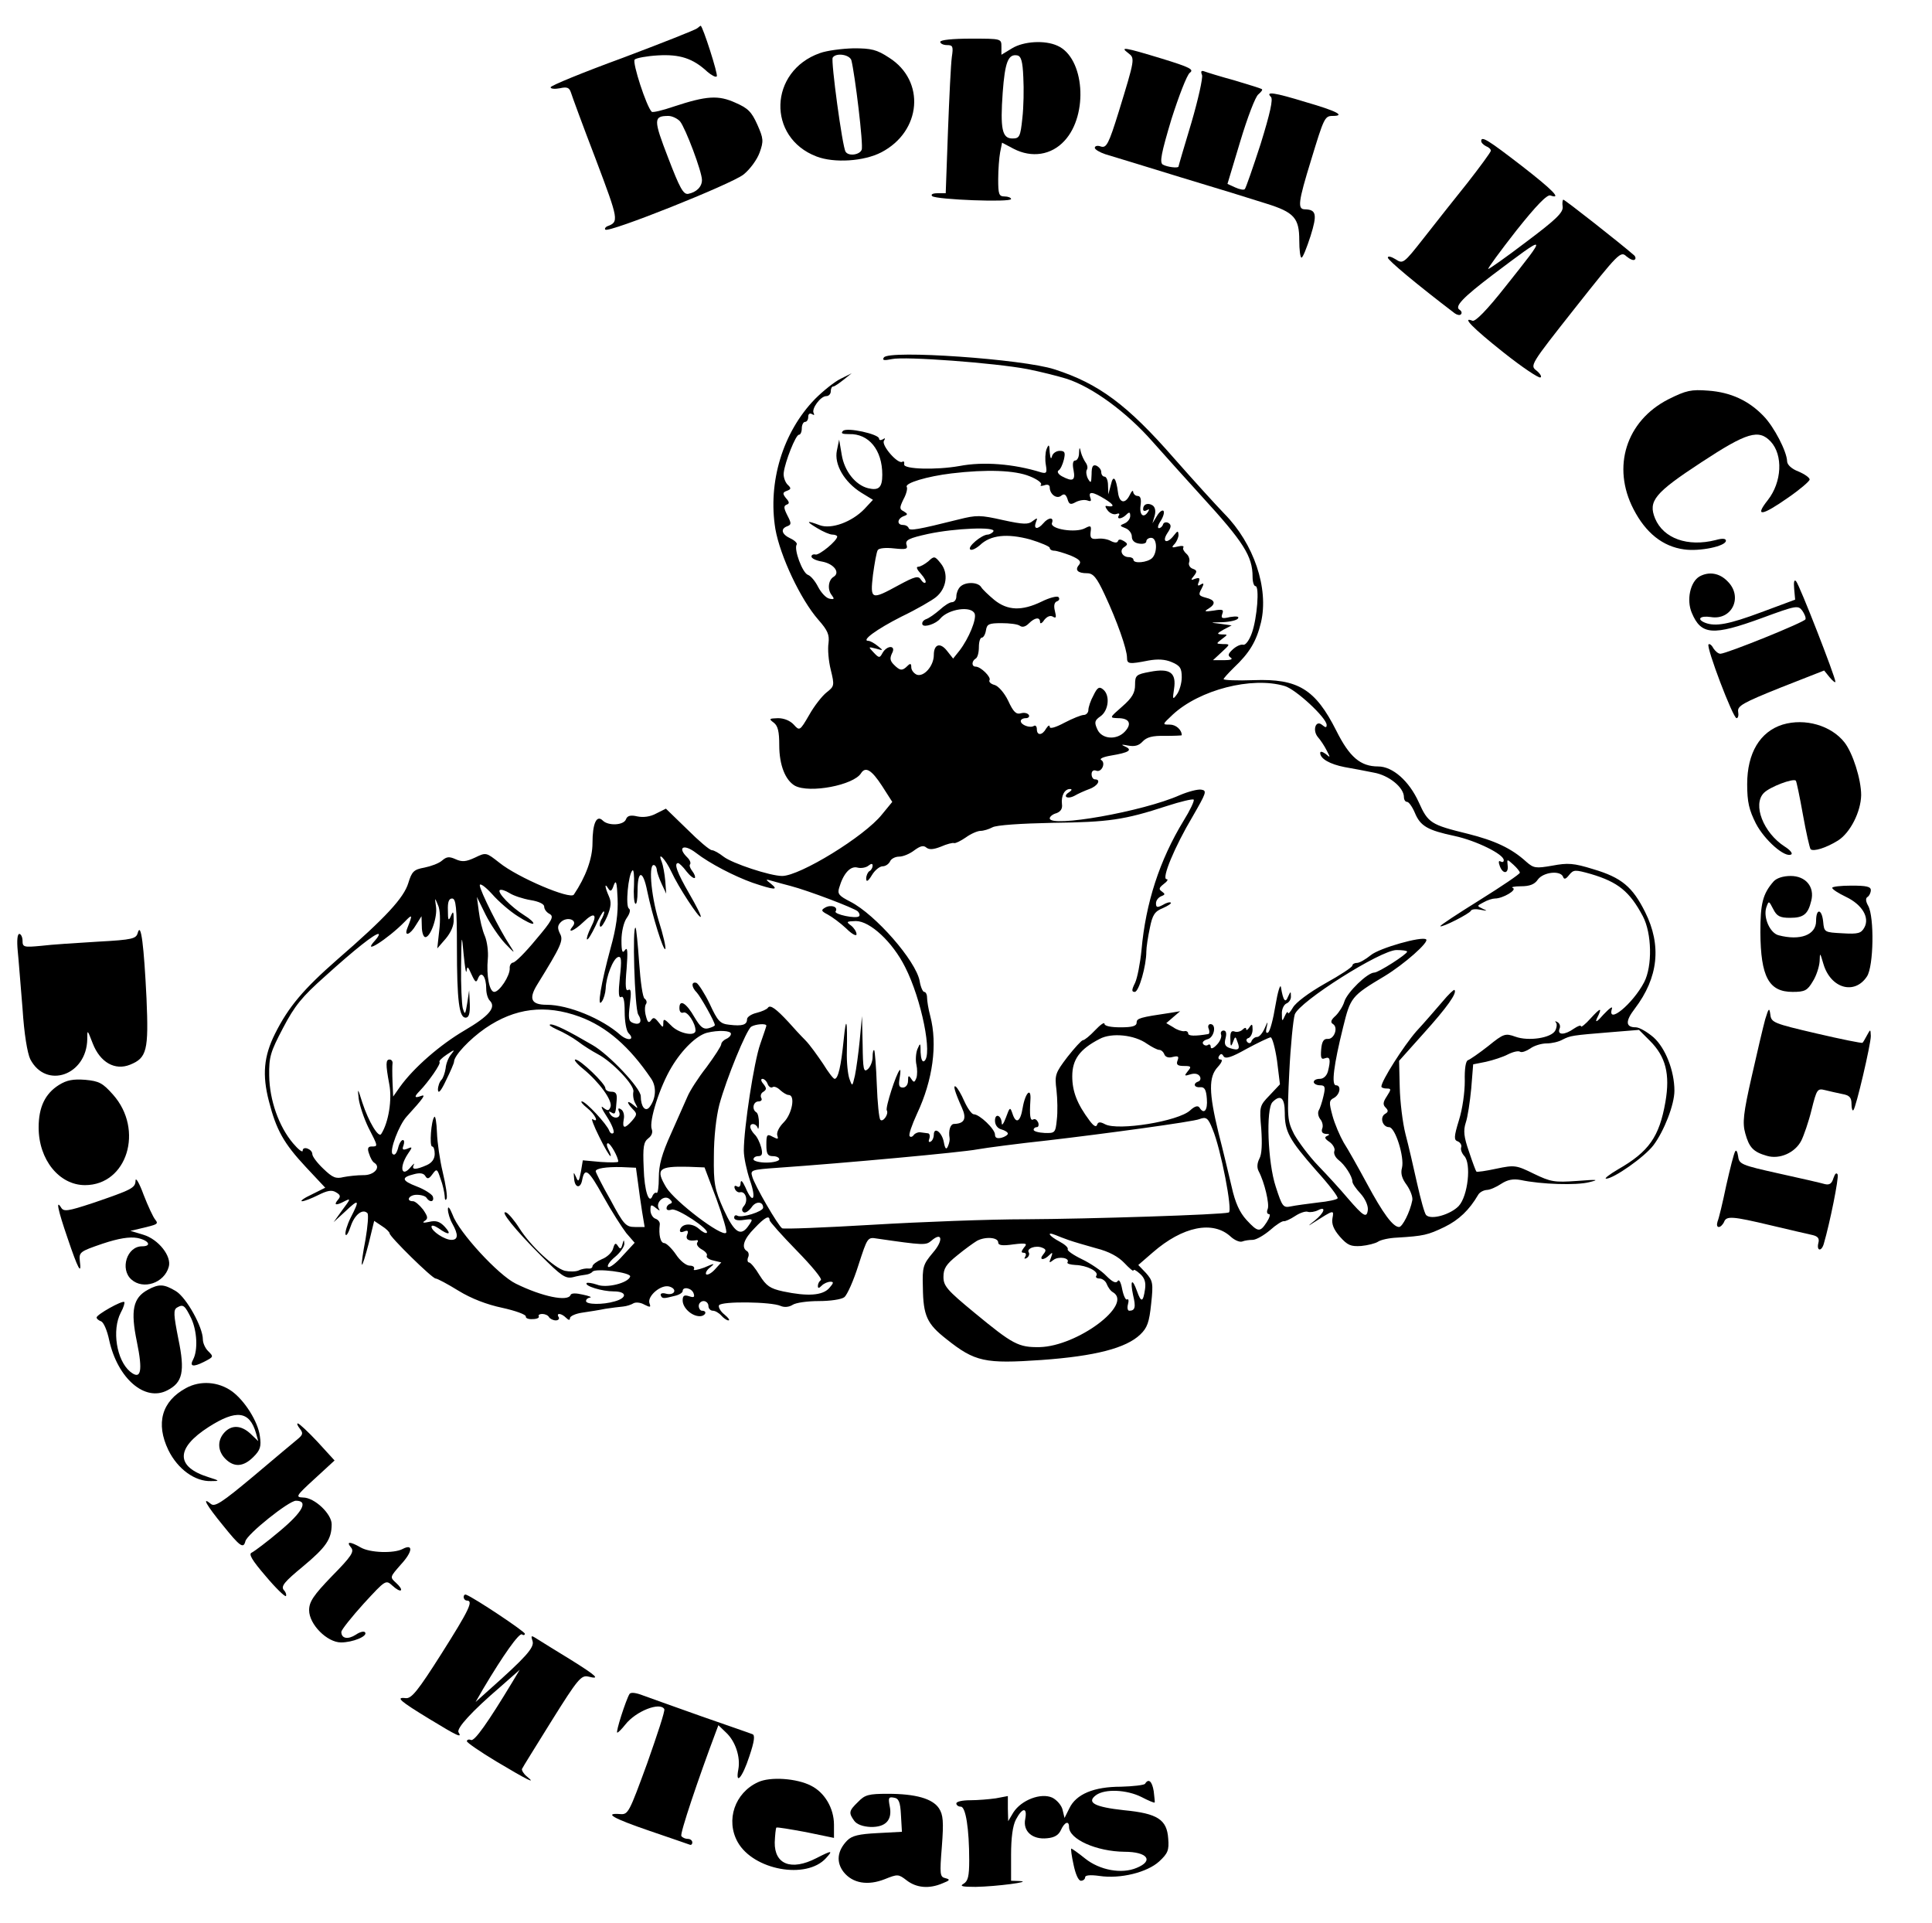 <?xml version="1.0" standalone="no"?>
<!DOCTYPE svg PUBLIC "-//W3C//DTD SVG 20010904//EN"
 "http://www.w3.org/TR/2001/REC-SVG-20010904/DTD/svg10.dtd">
<svg version="1.0" xmlns="http://www.w3.org/2000/svg"
 width="600pt" height="597pt" viewBox="0 0 600 597"
 preserveAspectRatio="xMidYMid meet">
<g transform="translate(0,597) scale(0.1,-0.1)"
fill="#000000" stroke="none">
<path d="M2165 5882 c-6 -5 -110 -46 -232 -92 -123 -45 -223 -86 -223 -91 0
-5 13 -6 29 -3 22 5 29 2 34 -13 3 -10 37 -103 77 -207 72 -191 73 -195 35
-209 -5 -3 -8 -7 -5 -10 10 -11 391 141 429 171 20 16 42 46 50 68 13 36 12
44 -7 87 -18 40 -29 51 -68 68 -53 24 -89 22 -192 -12 -35 -12 -65 -19 -68
-16 -16 15 -61 153 -53 162 5 5 38 11 72 13 68 4 109 -9 154 -51 13 -11 26
-18 29 -14 5 5 -44 157 -50 157 -1 0 -6 -4 -11 -8z m-53 -289 c17 -21 68 -156
68 -182 0 -21 -17 -38 -43 -43 -15 -2 -26 18 -62 112 -46 119 -46 130 1 130
11 0 28 -8 36 -17z"/>
<path d="M2920 5840 c0 -5 9 -10 21 -10 18 0 20 -4 15 -37 -3 -21 -8 -125 -12
-230 l-7 -193 -25 0 c-16 0 -22 -4 -17 -9 13 -11 245 -20 245 -9 0 4 -9 8 -20
8 -18 0 -20 7 -20 54 0 29 3 67 6 83 l6 30 36 -19 c56 -29 117 -20 158 25 75
81 62 258 -22 295 -39 18 -105 14 -141 -8 l-33 -20 0 25 c0 25 0 25 -95 25
-57 0 -95 -4 -95 -10z m258 -110 c2 -36 1 -93 -3 -127 -6 -58 -9 -63 -31 -63
-32 0 -38 30 -30 143 7 94 17 120 45 115 12 -2 17 -18 19 -68z"/>
<path d="M2546 5805 c-158 -56 -165 -262 -10 -321 55 -21 147 -15 201 13 125
65 138 222 24 294 -38 25 -55 29 -110 29 -37 -1 -83 -7 -105 -15z m98 -22 c11
-43 38 -264 32 -278 -6 -16 -41 -21 -50 -6 -10 15 -46 282 -40 292 10 16 52
10 58 -8z"/>
<path d="M3504 5805 c21 -16 21 -17 -30 -183 -31 -100 -38 -112 -55 -107 -10
4 -19 2 -19 -4 0 -5 15 -14 33 -20 17 -5 122 -37 232 -71 110 -33 230 -70 267
-82 87 -27 103 -45 103 -114 0 -30 3 -54 7 -54 4 0 16 30 28 67 21 67 18 82
-17 83 -24 0 -22 21 19 154 39 128 42 136 66 136 42 0 14 15 -83 43 -98 30
-126 34 -108 16 7 -7 -2 -49 -32 -146 -24 -74 -46 -137 -49 -140 -3 -4 -17 -1
-30 5 l-24 11 40 133 c22 73 47 139 56 145 8 7 14 14 11 16 -2 2 -40 14 -84
27 -44 12 -86 25 -94 28 -10 4 -13 1 -8 -11 3 -9 -12 -76 -33 -148 -22 -73
-40 -134 -40 -136 0 -6 -35 -2 -49 6 -10 7 -5 34 27 141 23 72 48 137 57 144
14 10 1 17 -87 44 -115 35 -132 38 -104 17z"/>
<path d="M4600 5532 c0 -5 7 -12 15 -16 8 -3 15 -9 15 -14 0 -4 -33 -49 -72
-99 -40 -50 -102 -128 -137 -173 -62 -79 -64 -80 -87 -65 -13 8 -24 11 -24 5
0 -8 91 -84 208 -173 7 -5 16 -7 19 -3 4 4 2 10 -4 14 -17 10 10 38 102 108
174 131 173 131 41 -35 -59 -75 -94 -110 -103 -107 -35 14 0 -22 97 -99 58
-46 109 -80 114 -77 5 2 -1 12 -12 21 -21 16 -20 18 119 194 136 172 142 178
160 161 11 -9 22 -14 26 -10 4 3 2 10 -3 14 -40 35 -214 172 -219 172 -2 0 -4
-10 -2 -22 2 -18 -21 -40 -113 -109 -63 -48 -117 -86 -118 -84 -2 2 37 55 87
119 62 78 96 113 106 109 37 -13 6 18 -88 91 -105 81 -127 95 -127 78z"/>
<path d="M2745 4860 c-6 -9 0 -10 25 -5 40 9 320 -12 420 -31 41 -8 96 -22
122 -30 81 -26 187 -104 267 -195 41 -46 109 -122 152 -169 131 -143 159 -187
159 -251 0 -16 4 -29 9 -29 13 0 5 -100 -11 -145 -8 -23 -20 -39 -27 -37 -8 2
-22 -5 -32 -14 -15 -14 -17 -19 -7 -26 8 -5 0 -8 -21 -8 l-34 0 27 25 c27 25
27 25 4 25 -22 1 -22 1 -4 15 20 15 20 15 0 15 -16 1 -15 3 6 15 l25 13 -35 5
c-34 4 -34 4 7 5 23 1 45 6 48 12 4 6 -6 7 -25 4 -25 -6 -29 -4 -24 10 5 13 1
15 -27 10 -28 -4 -31 -3 -16 6 24 15 21 27 -8 34 -22 6 -24 9 -14 27 9 17 8
20 -2 14 -9 -6 -11 -3 -6 8 4 12 2 14 -11 10 -14 -6 -15 -4 -4 9 10 13 10 17
-4 22 -9 3 -14 13 -11 20 3 8 -1 20 -8 26 -8 7 -13 16 -10 20 3 5 -5 6 -17 3
-19 -5 -21 -3 -10 8 6 7 12 20 12 28 -1 14 -3 13 -14 -1 -21 -28 -39 -22 -21
6 13 19 13 26 4 32 -7 4 -15 2 -17 -4 -2 -7 -8 -12 -13 -12 -5 0 -3 10 6 23 8
13 12 27 8 31 -4 3 -13 -4 -20 -16 l-14 -23 7 24 c4 15 1 27 -7 32 -15 9 -29
3 -29 -12 0 -6 5 -7 12 -3 7 4 8 3 4 -4 -14 -23 -28 -12 -24 18 3 20 0 30 -9
30 -7 0 -13 6 -14 13 0 6 -5 2 -11 -11 -14 -28 -32 -24 -36 9 -6 46 -15 56
-22 24 l-8 -30 -1 28 c0 15 -5 27 -11 27 -5 0 -10 6 -10 14 0 8 -7 16 -15 20
-11 4 -15 -2 -15 -27 -1 -27 -2 -29 -11 -14 -5 9 -7 22 -4 28 4 5 2 15 -3 22
-5 7 -12 21 -15 32 -4 18 -5 18 -6 -2 0 -13 -6 -23 -12 -23 -7 0 -9 -11 -5
-30 6 -32 -2 -37 -36 -19 -11 6 -16 14 -11 18 6 3 13 18 17 34 5 22 3 27 -13
27 -11 0 -22 -8 -24 -17 -3 -11 -5 -6 -7 12 -1 26 -3 27 -10 10 -4 -11 -5 -33
-2 -49 4 -24 2 -27 -14 -23 -86 27 -181 34 -254 20 -73 -13 -175 -10 -172 5 1
8 -1 11 -6 8 -14 -8 -65 51 -57 65 5 8 4 10 -3 5 -7 -4 -12 -3 -12 2 0 14
-100 36 -112 24 -8 -8 -2 -10 19 -10 61 2 103 -49 103 -126 0 -40 -11 -50 -44
-42 -40 10 -74 54 -82 104 l-8 47 -7 -34 c-9 -43 23 -98 76 -131 l36 -22 -27
-29 c-39 -40 -102 -63 -138 -50 -42 16 -45 13 -8 -9 18 -11 39 -20 47 -20 8 0
15 -3 15 -6 0 -13 -55 -58 -67 -56 -7 2 -13 -1 -13 -6 0 -6 15 -13 34 -16 36
-7 56 -34 35 -47 -17 -10 -20 -40 -6 -57 9 -12 8 -14 -7 -11 -11 2 -26 19 -35
36 -9 18 -23 35 -32 38 -17 6 -44 79 -35 94 3 4 -6 13 -19 19 -28 13 -32 30
-10 38 13 5 13 9 0 34 -11 22 -12 29 -2 33 9 3 9 8 -2 20 -11 14 -11 18 3 23
13 5 14 8 1 20 -7 8 -13 24 -11 37 4 33 37 117 47 117 5 0 9 9 9 20 0 11 5 20
10 20 6 0 10 7 10 16 0 9 5 12 12 8 6 -4 8 -3 5 3 -8 13 21 53 39 53 8 0 14 7
14 15 0 8 3 15 8 15 4 0 18 10 32 21 l25 20 -34 -17 c-19 -9 -55 -38 -80 -63
-100 -103 -147 -258 -123 -404 15 -84 78 -218 133 -281 30 -34 35 -47 32 -73
-3 -18 0 -55 7 -83 12 -49 11 -51 -13 -70 -14 -11 -39 -43 -54 -70 -29 -50
-30 -50 -48 -30 -11 12 -30 20 -49 20 -28 -1 -29 -2 -13 -14 13 -10 17 -28 17
-70 0 -62 19 -109 49 -126 46 -24 182 2 205 39 14 22 33 10 65 -39 l32 -50
-32 -39 c-54 -68 -255 -191 -310 -191 -37 0 -155 39 -182 60 -14 11 -30 20
-36 20 -7 0 -41 29 -77 65 l-66 64 -30 -15 c-18 -10 -40 -13 -59 -9 -21 5 -31
2 -35 -9 -7 -19 -55 -21 -72 -4 -19 19 -32 -8 -32 -70 0 -48 -21 -105 -58
-160 -11 -16 -174 53 -231 99 -41 32 -41 33 -76 16 -28 -13 -40 -14 -60 -5
-20 9 -28 8 -42 -4 -10 -9 -35 -18 -55 -22 -33 -6 -39 -12 -50 -48 -14 -46
-70 -107 -220 -237 -105 -92 -152 -147 -194 -231 -35 -70 -40 -128 -19 -209
23 -90 46 -131 115 -205 l60 -64 -42 -21 c-24 -11 -37 -21 -30 -21 7 0 30 9
50 19 28 14 42 17 55 9 14 -8 16 -13 6 -24 -14 -17 -5 -18 23 -3 18 9 16 5 -8
-27 l-28 -39 37 34 c42 40 45 36 16 -20 -11 -22 -18 -46 -16 -52 2 -7 9 4 16
25 12 36 37 56 52 41 4 -4 1 -41 -6 -82 -8 -41 -13 -76 -11 -78 2 -2 11 28 21
66 l17 70 24 -16 c13 -8 24 -19 24 -23 0 -10 132 -140 143 -140 5 0 37 -17 71
-38 39 -24 88 -43 136 -53 41 -9 74 -21 73 -27 -1 -5 8 -9 21 -8 13 0 22 4 19
9 -2 4 3 7 11 7 8 0 18 -4 21 -10 3 -5 13 -10 21 -10 8 0 12 5 9 10 -9 14 8
13 23 -2 8 -8 12 -8 12 -1 0 6 17 14 38 17 20 3 53 8 72 12 19 3 44 6 55 7 11
1 26 6 32 10 7 4 22 3 34 -4 18 -9 21 -9 16 4 -8 22 36 60 62 52 26 -8 16 -29
-11 -22 -10 3 -18 1 -16 -5 4 -11 8 -11 43 -2 14 3 25 10 25 15 0 15 28 10 34
-7 4 -12 1 -14 -14 -9 -15 5 -20 2 -20 -13 0 -23 28 -49 53 -49 18 0 25 17 7
17 -5 0 -10 7 -10 15 0 8 7 15 15 15 8 0 15 -7 15 -15 0 -8 6 -15 14 -15 7 0
19 -7 26 -15 7 -8 17 -15 22 -15 6 0 0 8 -12 18 -13 10 -20 24 -17 29 8 13
162 11 191 -2 11 -5 26 -4 37 3 10 7 47 12 82 12 35 0 70 5 79 12 9 7 29 52
44 100 28 86 28 87 58 82 145 -21 151 -21 168 -7 34 30 39 2 5 -37 -30 -36
-33 -43 -31 -107 1 -89 13 -114 73 -161 89 -71 120 -77 295 -65 168 12 263 37
307 79 22 21 28 38 34 96 7 64 5 71 -16 95 l-24 25 45 39 c93 81 187 100 242
49 12 -11 28 -18 36 -15 7 3 22 5 32 5 11 0 35 14 54 30 19 17 38 29 43 28 4
-1 20 6 35 16 15 10 33 16 40 13 7 -2 21 0 31 5 27 14 20 -8 -10 -32 -23 -18
-23 -19 -3 -6 63 40 63 40 58 13 -3 -17 3 -34 23 -57 24 -27 34 -31 66 -29 21
2 44 8 52 13 8 6 35 12 60 13 82 5 95 8 147 33 45 22 77 53 104 99 4 8 16 15
27 16 10 0 30 9 45 19 20 13 37 16 60 12 65 -14 174 -17 213 -7 33 8 27 9 -37
4 -71 -5 -82 -3 -134 22 -55 27 -60 28 -117 16 -32 -7 -60 -11 -62 -9 -2 2
-12 29 -23 62 -16 46 -18 65 -10 90 6 17 13 65 17 106 l6 75 40 8 c22 5 53 15
68 23 16 8 33 12 38 8 5 -3 19 2 31 10 12 9 35 16 51 16 16 0 38 5 50 12 24
12 27 13 151 23 l86 7 34 -34 c49 -49 63 -103 48 -190 -19 -108 -51 -154 -147
-209 -27 -16 -44 -29 -37 -29 23 0 119 67 147 104 33 44 65 126 65 169 0 62
-28 133 -65 166 -20 17 -44 31 -55 31 -32 0 -33 19 -3 58 73 96 84 196 32 300
-39 78 -73 107 -161 133 -61 19 -79 20 -127 11 -52 -9 -58 -8 -81 12 -46 42
-98 66 -182 87 -114 28 -123 33 -152 98 -30 66 -81 111 -126 111 -55 0 -89 29
-130 111 -65 129 -119 162 -256 157 -52 -2 -94 0 -94 3 0 3 14 18 31 35 50 47
71 83 85 141 25 106 -22 245 -114 338 -27 28 -97 105 -156 172 -145 166 -234
232 -371 276 -97 32 -515 61 -530 37z m453 -369 c23 -9 39 -21 35 -26 -4 -4 0
-5 10 -2 10 4 17 1 17 -6 0 -22 22 -38 36 -26 9 7 14 4 19 -10 5 -18 10 -19
26 -10 12 6 27 8 36 5 11 -4 13 -2 9 9 -7 20 7 19 46 -5 29 -18 31 -26 4 -21
-5 1 -3 -5 4 -14 7 -9 19 -14 27 -11 8 3 11 1 8 -4 -9 -14 9 -12 23 2 9 9 12
8 12 -4 0 -9 -8 -19 -17 -23 -17 -7 -16 -8 2 -15 11 -4 20 -16 20 -26 0 -12 8
-20 23 -22 12 -2 22 1 22 7 0 6 7 11 15 11 19 0 20 -46 3 -63 -15 -14 -58 -18
-58 -5 0 4 -6 8 -14 8 -21 0 -31 21 -15 31 12 8 12 11 -1 19 -10 6 -16 6 -18
0 -2 -6 -10 -6 -22 0 -10 6 -29 9 -42 7 -19 -2 -23 2 -21 21 3 20 0 21 -17 12
-29 -16 -110 -3 -103 16 7 19 -11 18 -27 -1 -17 -20 -31 -19 -23 3 6 15 5 15
-10 4 -13 -11 -28 -11 -92 3 -71 16 -82 16 -138 2 -128 -32 -152 -36 -155 -27
-2 6 -10 10 -18 10 -19 0 -18 19 2 27 14 5 14 7 1 15 -14 7 -14 11 -1 38 9 16
13 34 10 38 -7 12 64 33 139 42 109 13 197 10 243 -9z m-113 -171 c-3 -5 -12
-10 -18 -10 -19 -1 -63 -38 -54 -46 4 -4 17 2 30 13 33 32 85 37 156 18 33
-10 61 -22 61 -26 0 -5 6 -9 14 -9 7 0 30 -7 51 -15 28 -12 34 -19 26 -29 -14
-16 -4 -26 25 -26 19 0 30 -13 55 -67 38 -81 69 -169 69 -195 0 -20 6 -21 67
-9 28 5 51 4 72 -5 26 -11 31 -19 31 -47 0 -18 -7 -42 -15 -53 -13 -18 -14
-16 -9 16 8 51 -12 66 -74 54 -44 -8 -47 -11 -47 -41 0 -24 -9 -40 -40 -67
-40 -35 -40 -35 -13 -36 35 0 44 -17 22 -41 -25 -28 -72 -25 -86 6 -10 22 -9
28 10 41 25 18 30 65 8 83 -12 10 -18 7 -30 -18 -9 -16 -16 -37 -16 -46 0 -8
-7 -15 -14 -15 -8 0 -35 -11 -60 -24 -28 -15 -46 -20 -46 -13 0 7 -5 4 -11 -5
-12 -22 -29 -23 -29 -2 0 8 -4 13 -9 10 -12 -8 -41 3 -41 15 0 5 7 9 16 9 8 0
12 5 9 10 -4 6 -15 8 -25 5 -14 -4 -23 4 -39 39 -12 25 -31 46 -42 49 -12 3
-19 10 -16 15 6 9 -27 42 -43 42 -13 0 -13 17 0 25 6 3 10 19 10 36 0 16 4 29
9 29 5 0 11 10 13 23 3 19 9 22 48 22 25 0 50 -3 57 -8 8 -6 18 -3 28 7 19 19
35 21 35 4 0 -6 6 -4 13 7 9 11 19 15 27 10 10 -6 11 -2 6 18 -4 16 -2 27 7
30 6 2 9 8 4 13 -4 4 -28 -2 -52 -14 -62 -30 -106 -28 -147 5 -18 15 -37 33
-41 40 -10 16 -49 17 -65 1 -7 -7 -12 -20 -12 -30 0 -10 -6 -18 -14 -18 -7 0
-24 -11 -38 -24 -14 -12 -33 -26 -43 -29 -9 -4 -13 -11 -10 -17 6 -9 42 3 55
19 25 30 97 41 107 15 6 -17 -18 -76 -47 -114 l-20 -25 -19 24 c-21 27 -41 21
-41 -13 0 -34 -31 -69 -53 -61 -9 4 -17 14 -17 23 0 12 -3 13 -12 4 -16 -16
-23 -15 -42 4 -12 12 -13 20 -6 35 14 25 -14 27 -29 2 -9 -17 -11 -17 -28 1
-17 18 -17 18 7 12 24 -7 24 -6 6 8 -11 9 -24 16 -29 16 -24 0 25 36 102 75
48 23 96 51 108 61 33 27 39 74 15 104 -19 24 -21 24 -39 7 -11 -9 -25 -17
-32 -17 -7 0 -3 -9 9 -22 11 -12 17 -24 14 -27 -3 -3 -9 1 -14 9 -8 13 -19 10
-69 -17 -86 -47 -89 -46 -80 32 5 36 11 71 15 77 4 6 25 8 51 5 38 -4 43 -2
38 12 -4 14 8 20 67 33 84 18 212 23 203 8z m904 -480 c34 -9 131 -99 131
-121 0 -9 -3 -9 -14 0 -20 17 -31 -17 -13 -38 8 -9 20 -27 27 -41 12 -23 12
-24 -3 -11 -10 7 -17 9 -17 3 0 -18 30 -35 76 -44 24 -4 65 -12 90 -17 47 -8
94 -46 94 -76 0 -8 4 -15 10 -15 5 0 16 -15 24 -34 17 -41 39 -54 124 -72 65
-14 152 -56 152 -75 0 -6 -4 -7 -10 -4 -6 4 -7 -2 -2 -15 10 -26 28 -23 24 4
-2 19 -2 19 18 1 11 -10 20 -21 20 -25 0 -4 -56 -42 -125 -85 -69 -43 -124
-79 -122 -81 5 -5 91 39 95 48 2 5 16 6 30 3 21 -4 23 -4 7 3 -19 9 -19 9 2
20 12 7 28 12 36 12 24 0 70 27 55 33 -7 2 4 5 25 5 28 0 43 6 53 21 17 23 69
29 78 9 3 -10 9 -8 19 5 14 17 18 17 68 3 84 -25 120 -54 161 -131 28 -53 30
-155 4 -205 -35 -67 -116 -134 -100 -82 3 9 -8 1 -26 -18 -19 -22 -27 -27 -21
-13 18 36 13 36 -19 1 -16 -18 -30 -29 -30 -25 0 5 -10 1 -22 -7 -28 -20 -52
-21 -45 -1 4 8 1 17 -6 21 -7 4 -9 4 -5 -1 4 -4 3 -15 -2 -25 -12 -23 -83 -34
-124 -19 -31 11 -36 10 -84 -29 -28 -22 -57 -42 -63 -44 -7 -2 -11 -26 -10
-65 0 -35 -7 -86 -18 -121 -16 -52 -16 -62 -4 -66 8 -3 13 -12 11 -18 -3 -7 2
-19 9 -27 23 -23 12 -125 -17 -156 -25 -26 -85 -44 -101 -28 -5 5 -17 49 -28
98 -11 50 -27 119 -36 153 -9 35 -17 101 -18 146 l-2 82 76 85 c73 81 105 126
96 135 -2 2 -19 -14 -38 -37 -19 -22 -55 -64 -81 -92 -39 -45 -108 -153 -108
-171 0 -3 7 -6 16 -6 15 0 15 -2 1 -24 -12 -18 -13 -26 -4 -35 9 -9 9 -14 -2
-20 -17 -11 -7 -41 13 -41 19 0 48 -93 40 -126 -5 -18 0 -34 15 -54 11 -16 19
-37 17 -47 -7 -37 -31 -83 -41 -83 -19 0 -50 42 -100 135 -27 50 -59 107 -72
127 -12 21 -28 58 -35 84 -11 41 -11 47 5 55 19 11 23 39 6 39 -15 0 -7 63 22
180 23 93 25 97 129 159 61 37 139 106 129 114 -12 11 -146 -27 -172 -49 -16
-13 -35 -24 -43 -24 -8 0 -14 -4 -14 -8 0 -5 -38 -30 -85 -56 -51 -29 -91 -59
-100 -75 -8 -14 -15 -21 -15 -16 -1 6 -5 1 -10 -10 -8 -18 -9 -17 -9 6 -1 15
6 29 14 33 8 3 15 13 14 23 0 16 -1 15 -9 -2 -8 -21 -15 -13 -22 30 -2 11 -10
-15 -17 -57 -7 -43 -17 -81 -23 -84 -6 -4 -8 2 -4 17 4 19 3 18 -6 -3 -7 -16
-17 -28 -24 -28 -7 0 -14 -6 -17 -12 -2 -8 -8 -9 -13 -4 -5 5 -4 11 4 13 6 3
12 14 12 26 0 18 -2 19 -10 7 -5 -8 -10 -11 -10 -5 0 5 -5 4 -11 -2 -6 -6 -18
-9 -25 -6 -10 4 -14 -3 -13 -23 0 -24 2 -26 8 -10 7 19 8 19 14 1 9 -23 4 -28
-22 -20 -16 5 -20 12 -15 31 4 15 2 24 -6 24 -7 0 -10 -6 -8 -12 3 -7 -3 -22
-13 -32 -11 -12 -19 -14 -19 -7 0 7 -4 10 -9 6 -5 -3 -12 -1 -15 4 -3 5 3 11
14 14 21 5 29 47 9 47 -6 0 -9 -7 -5 -15 3 -8 2 -16 -2 -16 -42 -7 -62 -6 -62
2 0 5 -6 9 -12 7 -7 -1 -23 4 -34 12 l-22 13 22 19 21 18 -30 -5 c-95 -14
-105 -17 -105 -30 0 -11 -13 -15 -50 -15 -30 0 -50 4 -50 11 0 6 -13 -3 -29
-20 -16 -17 -33 -31 -38 -31 -4 0 -26 -24 -48 -52 -38 -50 -40 -56 -34 -103 3
-27 4 -69 1 -92 -4 -41 -6 -42 -38 -41 -19 1 -34 5 -34 10 0 4 4 8 10 8 5 0 7
7 4 15 -4 8 -10 12 -15 9 -10 -6 -12 13 -9 60 3 42 -16 23 -24 -24 -7 -44 -21
-52 -32 -17 -7 20 -8 20 -20 -13 -7 -19 -13 -27 -13 -18 -1 25 -21 33 -21 8 0
-13 8 -24 20 -27 11 -3 20 -9 20 -13 0 -4 -9 -10 -20 -13 -14 -3 -20 0 -20 10
0 17 -48 63 -66 63 -6 0 -19 18 -29 40 -10 23 -22 43 -27 46 -9 6 -3 -16 19
-65 16 -35 8 -50 -24 -51 -12 0 -18 -21 -14 -44 1 -5 -1 -16 -5 -25 -5 -12 -9
-9 -13 13 -6 31 -31 49 -31 22 0 -8 -4 -18 -10 -21 -6 -3 -7 1 -4 9 3 9 1 17
-5 17 -6 1 -17 2 -23 3 -7 1 -16 -3 -20 -8 -4 -6 -10 -8 -13 -4 -4 4 7 35 23
70 49 104 64 215 41 303 -6 22 -10 48 -10 58 0 9 -4 17 -9 17 -4 0 -11 15 -14
34 -12 63 -137 206 -215 246 -35 18 -41 24 -35 43 13 45 35 69 57 63 11 -3 27
0 34 6 9 7 13 7 13 0 0 -6 -4 -14 -10 -17 -5 -3 -10 -14 -10 -23 0 -12 6 -9
18 11 9 15 24 27 33 27 9 0 19 7 23 15 3 8 16 15 28 15 13 0 34 9 48 20 18 13
28 16 37 8 9 -7 22 -6 45 3 18 8 37 13 41 11 5 -1 21 7 37 18 15 11 36 20 45
20 9 0 26 5 37 11 12 7 89 12 187 14 173 2 223 9 354 52 43 14 81 23 84 20 3
-3 -11 -33 -31 -65 -75 -123 -118 -256 -131 -402 -4 -41 -13 -87 -20 -102 -11
-22 -11 -28 -1 -28 13 0 36 81 36 125 0 13 5 46 11 74 8 40 15 51 40 61 16 7
28 15 25 17 -2 3 -14 0 -25 -7 -17 -9 -21 -8 -21 5 0 9 7 18 16 22 13 5 13 7
2 15 -10 7 -9 11 6 23 11 8 15 15 9 15 -17 0 25 101 81 195 42 73 45 80 27 83
-11 2 -41 -6 -67 -17 -114 -51 -404 -102 -404 -72 0 5 9 13 21 16 13 5 19 14
17 28 -3 26 8 47 25 47 7 0 6 -4 -3 -10 -21 -13 -6 -23 17 -11 10 6 30 15 46
21 26 9 38 30 17 30 -5 0 -10 7 -10 16 0 10 6 14 14 11 17 -7 31 24 16 33 -7
4 7 10 31 14 54 9 68 17 43 28 -14 6 -11 7 9 3 21 -4 34 0 45 12 13 14 31 19
70 18 28 0 52 1 52 2 0 17 -18 33 -37 33 -24 0 -24 0 9 31 83 77 245 119 347
89z m-1828 -518 c44 -34 120 -73 176 -93 68 -23 83 -24 57 -3 -18 14 -18 15 6
8 14 -4 39 -11 55 -15 54 -14 199 -69 209 -79 5 -5 7 -12 4 -15 -9 -9 -79 6
-73 15 9 14 -14 22 -32 12 -14 -8 -13 -11 8 -22 13 -7 39 -26 57 -43 18 -18
32 -25 32 -18 0 8 -8 20 -17 27 -16 12 -15 13 15 14 44 0 114 -65 153 -143 51
-100 86 -275 59 -292 -6 -4 -10 8 -11 27 0 31 -1 31 -10 10 -5 -13 -6 -35 -3
-48 3 -13 3 -32 0 -41 -6 -15 -8 -15 -16 -3 -8 12 -10 11 -10 -6 0 -12 -7 -21
-16 -21 -12 0 -14 7 -10 30 3 17 3 28 0 24 -11 -11 -45 -117 -40 -125 7 -11
-12 -38 -20 -29 -4 4 -9 53 -11 109 -2 56 -6 104 -8 107 -3 2 -5 -7 -5 -21 0
-14 -7 -31 -15 -38 -13 -11 -15 -1 -16 76 l-2 89 -7 -75 c-4 -41 -11 -91 -15
-110 -8 -34 -8 -35 -17 -10 -5 14 -9 52 -8 85 2 99 -2 115 -10 35 -8 -80 -17
-120 -28 -120 -4 0 -20 21 -36 47 -17 25 -41 59 -55 73 -15 15 -38 40 -52 56
-39 42 -57 55 -64 45 -3 -5 -19 -12 -35 -16 -17 -4 -30 -13 -30 -20 0 -17 -14
-22 -55 -17 -29 3 -36 11 -61 65 -16 33 -35 62 -41 65 -17 5 -16 -13 1 -30 12
-13 56 -91 56 -101 0 -3 -9 -7 -20 -10 -16 -4 -25 4 -43 34 -25 44 -47 58 -47
29 0 -12 5 -17 13 -14 12 4 37 -33 37 -56 0 -20 -53 -9 -76 16 -20 20 -24 22
-24 8 0 -16 -1 -16 -15 2 -12 15 -16 16 -23 6 -7 -10 -11 -7 -16 13 -4 14 -4
31 0 37 4 5 2 13 -4 17 -6 3 -13 53 -17 111 -4 58 -9 107 -11 109 -11 11 -3
-251 8 -269 14 -22 6 -35 -17 -26 -13 5 -14 15 -9 57 5 38 4 50 -5 45 -8 -5
-10 12 -5 66 4 53 3 69 -5 58 -8 -12 -11 -5 -11 30 0 26 7 56 16 69 10 14 13
26 7 30 -11 7 -2 106 11 118 4 5 6 -16 5 -44 -2 -29 0 -56 4 -59 4 -4 7 13 7
39 0 67 17 66 30 0 16 -77 50 -186 56 -180 3 3 -6 43 -21 90 -24 80 -32 182
-12 170 4 -2 7 -10 7 -16 1 -7 7 -25 15 -42 l14 -30 -3 40 c-2 22 -7 49 -11
59 -15 36 12 8 30 -31 22 -48 86 -145 91 -140 3 2 -14 35 -36 73 -37 64 -48
94 -34 94 3 0 15 -11 26 -26 11 -14 23 -23 26 -20 2 3 -1 12 -8 21 -7 9 -10
18 -7 21 3 4 0 13 -8 21 -33 32 -12 44 26 15z m-265 -297 c-29 -107 -43 -188
-27 -165 6 8 11 26 12 40 1 37 23 93 38 98 11 4 12 -9 6 -63 -5 -48 -4 -65 4
-61 7 5 11 -10 11 -46 0 -30 5 -59 12 -66 21 -21 -1 -26 -25 -6 -57 51 -162
94 -229 94 -48 0 -57 18 -30 62 74 120 83 138 71 159 -8 17 -8 25 3 36 19 18
53 7 37 -13 -20 -24 4 -15 33 13 34 33 45 25 23 -17 -9 -18 -14 -34 -12 -37 3
-2 14 16 26 41 11 25 23 46 26 46 3 0 1 -9 -5 -21 -7 -11 -9 -23 -6 -26 3 -4
13 11 22 32 12 30 13 44 5 62 -13 29 -14 44 -2 24 7 -11 11 -8 17 10 7 19 10
10 12 -41 2 -45 -4 -91 -22 -155z m-288 100 c23 -15 45 -26 48 -23 3 3 -10 15
-28 26 -40 25 -84 70 -76 78 4 3 17 -1 30 -9 12 -8 42 -18 66 -22 25 -4 42
-12 42 -20 0 -8 7 -18 17 -23 14 -8 8 -20 -43 -80 -32 -39 -64 -71 -71 -71 -6
-1 -11 -9 -10 -18 1 -23 -32 -73 -48 -73 -15 0 -25 50 -20 103 2 21 -2 53 -9
70 -8 18 -16 52 -19 77 l-6 45 27 -55 c15 -30 43 -71 61 -90 31 -32 32 -33 14
-5 -30 45 -93 170 -93 186 0 8 17 -4 38 -27 20 -23 56 -54 80 -69z m-244 -45
l-6 -55 26 30 c16 19 26 41 25 60 0 26 -2 27 -9 10 -7 -16 -9 -13 -9 18 -1 26
3 37 13 37 12 0 15 -27 15 -150 0 -168 7 -220 27 -220 10 0 14 12 13 43 l-2
42 -6 -40 c-6 -36 -7 -38 -14 -15 -3 14 -6 72 -5 130 1 102 2 103 8 35 4 -38
7 -61 9 -50 2 16 4 15 15 -10 12 -26 15 -28 21 -12 10 24 25 4 25 -33 0 -15 5
-31 11 -37 21 -21 -2 -48 -79 -93 -75 -44 -157 -115 -200 -175 l-21 -30 -2 45
c-1 25 -1 51 0 58 1 6 -3 12 -9 12 -12 0 -13 -13 -1 -77 9 -47 -2 -118 -25
-154 -8 -14 -39 37 -59 98 -14 45 -15 46 -11 11 3 -21 16 -60 30 -89 31 -60
30 -59 10 -59 -11 0 -14 -6 -8 -22 4 -13 11 -26 17 -29 21 -14 -2 -39 -35 -38
-18 0 -46 -3 -61 -6 -24 -6 -34 -2 -63 26 -19 18 -34 38 -34 45 0 16 -30 27
-30 11 0 -7 -14 4 -30 23 -44 52 -73 134 -74 210 -1 58 4 74 43 148 36 69 59
97 130 160 95 86 154 132 166 132 4 0 0 -9 -10 -20 -45 -49 38 3 92 58 24 25
25 23 8 -20 -11 -28 9 -21 27 10 l17 27 1 -32 c0 -18 5 -33 11 -33 16 0 38 62
33 95 -4 29 -4 29 6 5 7 -14 8 -47 4 -80z m3006 -65 c0 -8 -89 -65 -102 -65
-21 0 -84 -61 -93 -90 -4 -14 -16 -33 -27 -44 -15 -13 -17 -21 -8 -26 17 -11
3 -48 -17 -46 -12 1 -18 -8 -20 -33 -2 -26 0 -32 12 -27 16 6 18 -5 9 -41 -4
-14 -14 -23 -25 -23 -11 0 -19 -4 -19 -10 0 -5 9 -10 19 -10 16 0 18 -5 11
-34 -4 -18 -11 -39 -15 -45 -3 -7 -1 -18 5 -26 7 -8 10 -22 6 -30 -3 -10 1
-15 12 -16 11 0 13 -2 4 -6 -10 -4 -8 -9 7 -19 11 -8 18 -21 15 -28 -3 -8 3
-20 13 -28 19 -14 43 -51 43 -67 0 -6 11 -22 25 -37 14 -15 24 -37 23 -50 -3
-28 -13 -22 -63 36 -21 25 -62 70 -91 100 -29 30 -62 75 -75 98 -21 42 -22 51
-15 193 4 82 12 162 17 179 14 40 267 200 316 200 18 0 33 -2 33 -5z m-2570
-202 c84 -31 155 -93 222 -192 18 -26 15 -63 -5 -89 -13 -16 -27 2 -27 34 0
25 -99 130 -150 159 -77 45 -116 64 -130 64 -8 -1 1 -7 20 -16 19 -8 49 -25
65 -37 17 -13 44 -30 61 -39 46 -24 116 -98 111 -117 -2 -10 0 -26 6 -36 9
-17 9 -18 -6 -5 -21 17 -22 8 -2 -13 14 -14 14 -17 -2 -36 -23 -26 -31 -25
-26 4 3 13 -1 27 -8 31 -9 6 -11 3 -6 -8 7 -20 -18 -24 -29 -5 -4 7 -3 8 4 4
13 -8 14 -5 17 37 2 20 -2 27 -16 27 -11 0 -19 5 -19 11 0 14 -78 89 -93 89
-6 0 4 -13 24 -29 51 -42 92 -99 85 -118 -5 -13 -9 -13 -23 -2 -9 8 -4 -5 12
-29 15 -23 24 -46 20 -50 -4 -4 -10 -1 -13 7 -7 20 -73 91 -85 91 -5 0 2 -9
17 -21 24 -19 38 -48 16 -34 -5 3 4 -21 21 -55 16 -33 32 -60 35 -60 2 0 0 9
-6 20 -6 11 -7 20 -2 20 8 0 32 -43 32 -57 0 -3 -25 -3 -55 -1 l-55 5 -6 -36
c-6 -30 -8 -33 -15 -16 -8 17 -8 17 -6 -5 2 -29 20 -32 25 -4 8 41 20 31 65
-50 26 -47 59 -98 72 -115 l26 -30 -37 -40 c-20 -23 -40 -38 -45 -35 -5 3 4
17 21 31 16 13 29 32 29 41 -1 14 -2 13 -6 -2 -4 -15 -7 -16 -14 -5 -7 11 -10
9 -15 -8 -3 -12 -19 -27 -35 -33 -16 -7 -29 -17 -29 -22 0 -5 -6 -8 -12 -7 -7
1 -21 -1 -31 -6 -9 -4 -29 -4 -43 -1 -33 9 -106 77 -141 132 -15 24 -34 46
-41 49 -22 8 28 -54 107 -133 64 -64 77 -73 100 -68 14 4 33 7 41 8 8 1 17 5
20 9 8 12 121 -2 117 -15 -6 -20 -74 -37 -103 -25 -15 5 -29 7 -32 5 -8 -9 48
-26 84 -26 41 0 43 -20 3 -31 -37 -11 -89 -10 -89 1 0 6 6 10 13 11 6 1 -4 5
-23 9 -21 5 -36 5 -38 -1 -8 -22 -89 -5 -170 35 -54 26 -177 160 -196 213 -9
22 -15 30 -15 18 0 -11 6 -31 14 -45 19 -34 18 -50 -3 -50 -21 0 -62 27 -62
41 0 6 10 3 22 -5 32 -23 42 -20 19 5 -15 16 -27 20 -48 15 -18 -4 -23 -3 -14
3 11 7 10 13 -5 35 -11 14 -25 26 -31 26 -24 0 -13 20 11 20 14 0 28 -4 31
-10 10 -15 25 -12 19 5 -3 7 -26 22 -50 31 -47 18 -49 28 -8 38 18 5 30 3 35
-6 6 -10 11 -9 22 6 13 18 15 17 25 -14 7 -18 12 -42 13 -54 0 -12 3 -15 6 -8
3 7 -3 44 -12 82 -9 37 -17 93 -18 123 -1 31 -5 53 -8 49 -10 -10 -16 -92 -7
-92 5 0 8 -11 8 -23 0 -16 -9 -28 -25 -35 -34 -15 -48 -15 -40 1 4 6 0 4 -8
-5 -29 -37 -39 -5 -11 38 16 23 15 24 -1 17 -14 -5 -17 -3 -12 10 3 9 3 17 -2
17 -5 0 -12 -12 -15 -26 -5 -17 -11 -23 -17 -17 -10 10 20 90 44 116 52 57 61
70 45 64 -21 -8 -23 -3 -5 15 28 29 67 85 62 90 -3 3 7 13 22 23 25 17 27 17
14 1 -8 -9 -16 -29 -17 -43 -2 -14 -8 -31 -13 -36 -6 -6 -11 -20 -11 -31 1
-14 10 -3 25 29 14 28 25 54 25 58 0 19 48 70 97 104 92 63 186 75 293 36z
m580 -28 c0 -2 -9 -28 -19 -57 -19 -53 -51 -260 -51 -331 0 -21 9 -62 19 -92
21 -59 9 -77 -14 -22 -9 19 -14 25 -15 14 0 -11 -5 -15 -11 -11 -7 4 -10 1 -7
-7 3 -8 11 -13 17 -11 17 3 25 -26 12 -42 -8 -9 -8 -16 -2 -20 5 -4 16 3 25
15 13 20 36 19 36 -1 0 -12 -67 -33 -80 -25 -5 3 -10 1 -10 -6 0 -7 11 -10 30
-7 29 4 29 3 16 -16 -25 -38 -45 -25 -79 49 -28 63 -31 80 -30 165 0 58 7 121
17 160 22 81 84 232 99 242 13 8 47 11 47 3z m-110 -25 c0 -6 -7 -13 -15 -16
-8 -4 -15 -11 -15 -16 0 -6 -21 -38 -46 -72 -26 -33 -52 -74 -59 -91 -7 -16
-30 -68 -51 -115 -29 -64 -38 -98 -38 -137 0 -28 -3 -50 -7 -47 -4 2 -9 -2
-12 -8 -11 -31 -26 13 -28 86 -3 65 0 80 14 91 11 8 15 19 11 29 -9 25 25 132
62 193 33 55 77 97 109 106 36 9 75 7 75 -3z m1292 -31 c15 -10 32 -19 38 -19
6 0 13 -6 16 -14 3 -8 13 -12 26 -8 17 4 20 2 15 -11 -5 -13 0 -17 20 -17 22
0 24 -2 12 -16 -12 -15 -11 -16 8 -10 13 4 24 2 29 -6 4 -6 2 -14 -4 -16 -18
-6 -14 -20 6 -18 13 1 18 -8 20 -36 3 -36 -9 -50 -23 -27 -5 7 -15 4 -29 -9
-37 -34 -224 -64 -264 -43 -15 8 -22 8 -25 -2 -3 -8 -11 -3 -23 13 -39 52 -54
91 -54 138 0 52 23 84 85 116 37 20 108 13 147 -15z m404 -53 l9 -73 -32 -34
c-32 -33 -32 -35 -26 -105 3 -45 2 -78 -6 -92 -7 -14 -8 -28 -2 -39 18 -34 34
-102 28 -117 -4 -9 -2 -16 4 -16 5 0 2 -11 -7 -25 -21 -32 -27 -32 -63 7 -21
23 -35 53 -46 103 -9 38 -27 114 -41 168 -30 124 -31 173 -2 204 12 13 16 23
9 23 -7 0 -9 5 -5 11 5 8 9 8 14 -1 6 -9 25 -3 71 23 35 19 69 35 75 36 5 0
14 -32 20 -73z m-1582 -72 c3 -8 10 -13 15 -10 5 4 16 -1 24 -9 9 -8 20 -15
26 -15 22 0 11 -59 -15 -85 -15 -15 -23 -32 -20 -41 4 -12 2 -12 -14 -4 -18
10 -20 7 -20 -25 0 -28 4 -35 20 -35 11 0 20 -4 20 -10 0 -5 -18 -10 -40 -10
-22 0 -40 5 -40 10 0 6 7 10 15 10 12 0 14 7 9 27 -4 15 -13 34 -21 41 -7 7
-13 18 -13 23 0 13 18 11 23 -3 2 -7 4 -1 4 15 0 15 -3 30 -8 33 -15 9 -10 34
7 34 8 0 12 5 8 11 -3 6 -1 15 7 19 10 7 10 11 0 24 -8 9 -9 16 -3 16 5 0 13
-7 16 -16z m1606 -89 c0 -59 13 -83 98 -180 39 -43 69 -82 66 -86 -2 -4 -30
-10 -61 -13 -32 -4 -70 -9 -84 -12 -24 -5 -27 -1 -47 61 -25 75 -31 242 -10
263 25 25 38 13 38 -33z m-224 -52 c25 -59 63 -254 50 -258 -22 -7 -436 -20
-631 -21 -110 0 -323 -8 -474 -17 -151 -9 -278 -14 -282 -11 -12 7 -86 134
-93 161 -6 20 -3 21 81 27 202 14 572 48 618 57 28 5 127 18 220 28 172 20
452 58 470 66 21 8 27 4 41 -32z m-1785 -163 c3 -25 9 -66 13 -92 l8 -48 -30
0 c-28 0 -35 7 -76 84 -26 45 -46 86 -46 89 0 9 32 14 80 13 l45 -2 6 -44z
m244 -53 c20 -55 34 -102 30 -105 -13 -14 -159 97 -186 141 -34 57 -24 66 68
64 l51 -2 37 -98z m-144 -15 c-6 -2 -11 -8 -11 -14 0 -6 7 -7 16 -4 16 6 119
-62 109 -72 -3 -3 -14 3 -24 12 -21 19 -52 18 -59 -2 -2 -7 2 -10 12 -6 12 5
15 2 10 -10 -6 -15 5 -21 29 -17 5 1 6 -3 2 -8 -3 -6 4 -15 15 -21 11 -6 18
-15 15 -19 -3 -5 6 -12 20 -15 l25 -6 -20 -22 c-11 -12 -23 -18 -27 -15 -3 4
2 14 13 22 16 13 13 13 -19 -1 -22 -8 -36 -10 -32 -5 3 6 -2 11 -13 11 -11 0
-30 15 -43 35 -13 19 -30 35 -36 35 -12 0 -18 26 -14 58 1 7 -5 15 -14 18 -8
3 -15 15 -15 26 0 18 2 19 17 7 11 -9 14 -10 9 -2 -11 19 16 44 33 30 9 -8 10
-12 2 -15z m309 -51 c0 -4 38 -47 84 -94 47 -48 81 -89 75 -92 -5 -4 -9 -11
-9 -18 0 -8 3 -8 12 1 7 7 19 12 27 12 11 0 10 -4 -4 -20 -21 -23 -67 -26
-143 -10 -41 9 -52 17 -73 50 -13 22 -28 40 -33 40 -4 0 -6 7 -3 15 4 8 2 17
-3 20 -19 11 -10 38 23 71 32 34 47 42 47 25z m930 -62 c14 -5 52 -16 84 -25
40 -10 69 -26 88 -46 15 -16 28 -27 28 -23 0 5 9 0 20 -10 15 -13 19 -27 16
-48 -6 -41 -12 -43 -25 -6 -15 42 -22 34 -12 -13 9 -37 6 -48 -12 -48 -5 0 -7
9 -4 20 3 11 2 18 -3 15 -4 -3 -11 12 -15 32 -4 22 -10 32 -14 25 -5 -8 -16
-3 -35 16 -15 16 -49 39 -76 52 -27 13 -47 27 -44 31 2 5 -9 15 -26 24 -32 17
-42 32 -12 20 9 -4 28 -11 42 -16z m-220 -7 c0 -9 13 -11 47 -6 41 5 45 3 33
-10 -9 -12 -9 -16 -1 -16 7 0 9 -5 5 -12 -4 -7 -3 -8 5 -4 6 4 9 12 6 17 -8
12 21 23 41 15 13 -5 14 -9 4 -21 -15 -18 1 -20 19 -2 10 10 11 8 5 -8 -7 -17
-6 -18 8 -7 16 12 52 6 43 -8 -2 -4 9 -7 25 -8 35 -1 73 -20 65 -33 -4 -5 1
-9 10 -9 8 0 19 -8 22 -17 4 -10 12 -22 20 -26 62 -38 -111 -167 -228 -170
-66 -1 -83 8 -203 107 -85 70 -96 83 -96 111 0 26 8 39 43 67 23 19 51 39 61
45 26 14 66 11 66 -5z"/>
<path d="M5181 4730 c-131 -67 -176 -210 -108 -341 38 -74 91 -116 157 -125
49 -7 130 10 130 27 0 7 -11 8 -32 2 -87 -22 -162 5 -188 67 -22 54 -2 79 143
174 143 94 179 104 216 65 39 -42 35 -126 -9 -182 -42 -53 -19 -50 65 9 36 25
65 50 65 55 0 6 -16 17 -35 25 -21 8 -35 21 -35 32 -1 30 -40 106 -73 140 -46
48 -102 74 -172 79 -53 4 -68 1 -124 -27z"/>
<path d="M5278 4180 c-29 -17 -41 -73 -24 -113 29 -69 65 -72 218 -16 106 39
112 40 125 23 7 -10 12 -22 10 -27 -3 -9 -243 -106 -264 -107 -7 0 -16 8 -22
17 -5 10 -12 15 -15 12 -8 -8 76 -229 87 -229 5 0 7 9 5 20 -3 18 15 28 132
75 l135 53 17 -21 c10 -12 18 -18 18 -14 0 15 -112 302 -122 312 -6 7 -8 -2
-6 -24 l3 -33 -105 -39 c-102 -38 -142 -45 -174 -33 -28 11 -17 23 17 18 66
-11 101 63 52 111 -25 26 -58 31 -87 15z"/>
<path d="M5536 3720 c-70 -22 -110 -88 -110 -185 0 -56 6 -80 27 -122 27 -52
91 -108 110 -96 5 3 -4 14 -20 24 -67 43 -101 131 -65 167 19 19 91 46 99 38
2 -1 12 -49 22 -105 10 -56 21 -104 24 -108 9 -8 48 4 85 27 38 24 71 89 72
141 0 49 -26 131 -52 164 -41 52 -122 76 -192 55z"/>
<path d="M5508 3233 c-34 -39 -41 -69 -41 -158 1 -138 26 -185 100 -185 38 0
46 4 63 33 11 17 20 46 21 62 1 29 1 28 12 -9 23 -76 97 -96 135 -38 21 32 23
184 4 219 -8 14 -9 24 -2 28 5 3 10 13 10 21 0 11 -14 14 -60 14 -33 0 -60 -3
-60 -7 1 -5 20 -17 43 -28 50 -24 74 -64 57 -95 -10 -18 -19 -21 -68 -18 -56
3 -57 3 -60 36 -4 40 -22 43 -22 2 0 -43 -49 -62 -117 -44 -26 7 -47 54 -38
85 8 23 8 23 22 -4 11 -22 21 -27 52 -27 42 0 56 11 66 53 11 43 -17 77 -64
77 -24 0 -44 -7 -53 -17z"/>
<path d="M428 3074 c-5 -19 -15 -22 -124 -28 -66 -4 -145 -9 -177 -13 -53 -5
-57 -4 -57 16 0 11 -5 21 -10 21 -6 0 -8 -20 -5 -52 3 -29 9 -110 15 -180 5
-79 15 -138 24 -157 49 -94 175 -50 177 62 0 31 0 31 17 -13 23 -59 69 -85
116 -66 52 21 58 44 51 206 -8 163 -17 238 -27 204z"/>
<path d="M5482 2805 c-6 -22 -25 -102 -42 -178 -26 -114 -29 -144 -20 -176 12
-44 25 -58 67 -70 40 -12 88 10 107 47 8 16 23 59 32 96 16 64 18 67 42 61 13
-3 37 -9 53 -12 23 -4 29 -11 29 -31 0 -14 3 -23 6 -19 8 8 54 204 54 230 -1
22 -1 22 -12 2 -6 -11 -12 -22 -14 -23 -1 -2 -66 11 -143 29 -133 31 -140 34
-143 58 -3 23 -5 22 -16 -14z"/>
<path d="M183 2601 c-43 -27 -63 -69 -63 -132 0 -100 64 -179 144 -179 131 0
184 172 87 281 -32 36 -43 42 -86 46 -38 3 -58 -1 -82 -16z"/>
<path d="M5389 2395 c-4 -5 -16 -53 -28 -106 -11 -53 -23 -103 -27 -112 -3
-10 -2 -17 4 -17 5 0 12 7 16 15 7 20 24 19 146 -10 58 -14 116 -27 129 -30
17 -4 22 -11 18 -25 -6 -25 10 -27 17 -2 19 65 47 204 43 215 -4 7 -8 3 -13
-11 -5 -17 -12 -22 -26 -19 -10 3 -74 18 -143 33 -117 26 -124 29 -127 53 -2
14 -6 22 -9 16z"/>
<path d="M421 2304 c-1 -23 -11 -28 -134 -70 -76 -25 -89 -27 -97 -14 -17 27
-11 -5 20 -95 32 -95 44 -117 38 -71 -3 28 0 30 70 54 51 17 84 22 108 18 36
-7 47 -26 15 -26 -47 0 -69 -71 -33 -103 37 -33 102 -11 116 39 10 33 -32 86
-79 100 l-40 12 30 7 c55 13 58 14 47 28 -6 7 -22 41 -36 77 -13 36 -25 56
-25 44z"/>
<path d="M459 1965 c-46 -25 -54 -64 -34 -161 19 -92 13 -121 -21 -93 -42 35
-57 129 -29 183 9 16 13 31 11 33 -6 6 -86 -39 -86 -48 0 -4 6 -9 14 -12 8 -3
19 -29 25 -58 26 -119 111 -193 181 -156 47 24 55 58 34 159 -15 76 -16 91 -4
98 19 11 24 7 44 -34 18 -39 21 -98 6 -127 -12 -22 -1 -25 33 -8 31 16 31 16
13 34 -9 9 -16 25 -16 36 0 38 -51 130 -84 150 -37 22 -52 23 -87 4z"/>
<path d="M578 1660 c-76 -41 -95 -110 -55 -193 29 -59 83 -98 133 -96 27 0 27
1 -8 12 -103 32 -103 90 0 156 86 55 127 50 147 -19 l7 -25 -24 23 c-29 27
-59 28 -81 4 -23 -25 -21 -58 3 -82 27 -27 56 -25 87 6 21 21 25 32 20 65 -6
45 -47 110 -87 139 -42 30 -98 34 -142 10z"/>
<path d="M931 1534 c11 -14 10 -19 -7 -33 -11 -9 -72 -60 -137 -115 -98 -82
-120 -96 -132 -86 -30 25 -14 -4 37 -66 53 -66 64 -74 70 -50 5 22 135 126
157 126 40 0 21 -35 -51 -95 -39 -33 -78 -62 -86 -66 -11 -4 0 -23 43 -73 31
-37 60 -65 63 -62 2 3 0 12 -7 19 -9 12 3 26 60 73 72 60 89 85 89 131 0 32
-53 83 -89 83 -24 1 -22 5 36 58 l62 57 -53 58 c-29 31 -57 57 -61 57 -4 0 -1
-7 6 -16z"/>
<path d="M1090 1165 c11 -13 2 -27 -59 -89 -58 -60 -71 -80 -71 -106 0 -44 56
-100 99 -100 36 0 83 19 75 31 -3 5 -16 2 -29 -7 -25 -16 -45 -12 -45 9 1 7
32 46 69 87 69 75 69 75 90 56 12 -11 23 -17 26 -14 3 3 -4 13 -15 23 -20 18
-19 18 15 57 37 40 39 66 5 48 -27 -14 -101 -12 -130 5 -33 19 -46 19 -30 0z"/>
<path d="M1440 1011 c0 -6 5 -11 10 -11 21 0 7 -29 -79 -165 -73 -115 -93
-140 -111 -138 -33 4 -18 -9 74 -65 87 -53 102 -60 90 -41 -7 12 41 65 131
142 l59 52 -24 -40 c-75 -124 -116 -182 -127 -178 -7 3 -13 1 -13 -4 0 -4 42
-33 92 -63 94 -56 127 -73 94 -46 -10 8 -16 19 -15 23 2 5 44 72 93 151 80
128 91 141 113 136 39 -10 26 2 -54 52 -43 26 -89 55 -102 63 -22 14 -23 14
-17 -5 6 -20 -21 -50 -138 -154 l-39 -35 23 40 c63 106 112 175 121 170 5 -4
9 -2 9 2 0 7 -156 111 -182 121 -4 2 -8 -1 -8 -7z"/>
<path d="M1955 710 c-11 -18 -44 -120 -38 -120 3 0 14 11 25 25 33 42 108 71
121 48 3 -5 -22 -80 -53 -168 -56 -153 -59 -160 -84 -158 -52 4 -23 -13 91
-52 64 -22 120 -41 125 -43 4 -2 8 1 8 7 0 6 -6 11 -14 11 -8 0 -17 4 -20 9
-5 7 53 179 106 320 l9 24 24 -23 c29 -27 45 -76 38 -114 -10 -52 13 -25 34
40 16 47 18 66 10 69 -7 3 -77 27 -157 55 -80 28 -162 58 -182 65 -23 9 -39
11 -43 5z"/>
<path d="M2354 436 c-72 -33 -101 -118 -63 -186 49 -87 213 -117 274 -50 23
25 19 25 -30 0 -78 -40 -130 -19 -129 49 1 23 3 43 5 46 2 2 43 -5 92 -14 l87
-18 0 41 c0 51 -29 100 -71 121 -44 23 -127 29 -165 11z"/>
<path d="M3556 431 c-3 -4 -37 -8 -75 -9 -84 0 -139 -23 -160 -67 l-15 -30 -6
25 c-3 14 -18 31 -32 38 -35 16 -96 -7 -121 -46 l-16 -27 -1 39 0 39 -37 -7
c-21 -3 -57 -6 -80 -6 -24 0 -43 -4 -43 -10 0 -5 6 -10 14 -10 15 0 26 -68 26
-167 0 -49 -4 -64 -17 -72 -14 -8 -5 -10 37 -10 64 1 178 16 138 18 l-28 1 0
80 c0 53 5 91 15 110 20 38 36 39 29 2 -8 -38 22 -65 68 -60 23 2 36 10 43 26
11 24 25 30 25 9 0 -38 85 -76 172 -77 72 0 92 -28 38 -50 -47 -20 -115 -7
-160 29 -21 17 -41 31 -43 31 -2 0 1 -23 7 -50 6 -29 15 -50 23 -50 7 0 13 5
13 11 0 6 15 8 44 4 65 -10 149 11 186 45 27 25 31 35 28 71 -4 59 -33 78
-137 88 -92 10 -118 24 -87 47 28 20 95 17 141 -6 21 -11 40 -19 41 -17 1 1
-1 17 -3 35 -5 31 -16 41 -27 23z"/>
<path d="M2665 375 c-29 -28 -30 -34 -12 -59 8 -11 27 -18 51 -19 47 -1 68 22
59 65 -5 26 -3 29 13 26 15 -2 20 -13 22 -54 l3 -52 -75 -4 c-59 -3 -80 -8
-95 -23 -31 -32 -35 -67 -11 -98 28 -35 75 -43 128 -22 40 16 42 16 68 -4 30
-23 69 -27 111 -9 23 9 25 12 9 16 -17 4 -18 11 -11 98 6 78 4 99 -9 119 -20
30 -72 45 -159 45 -59 0 -71 -3 -92 -25z"/>
</g>
</svg>
